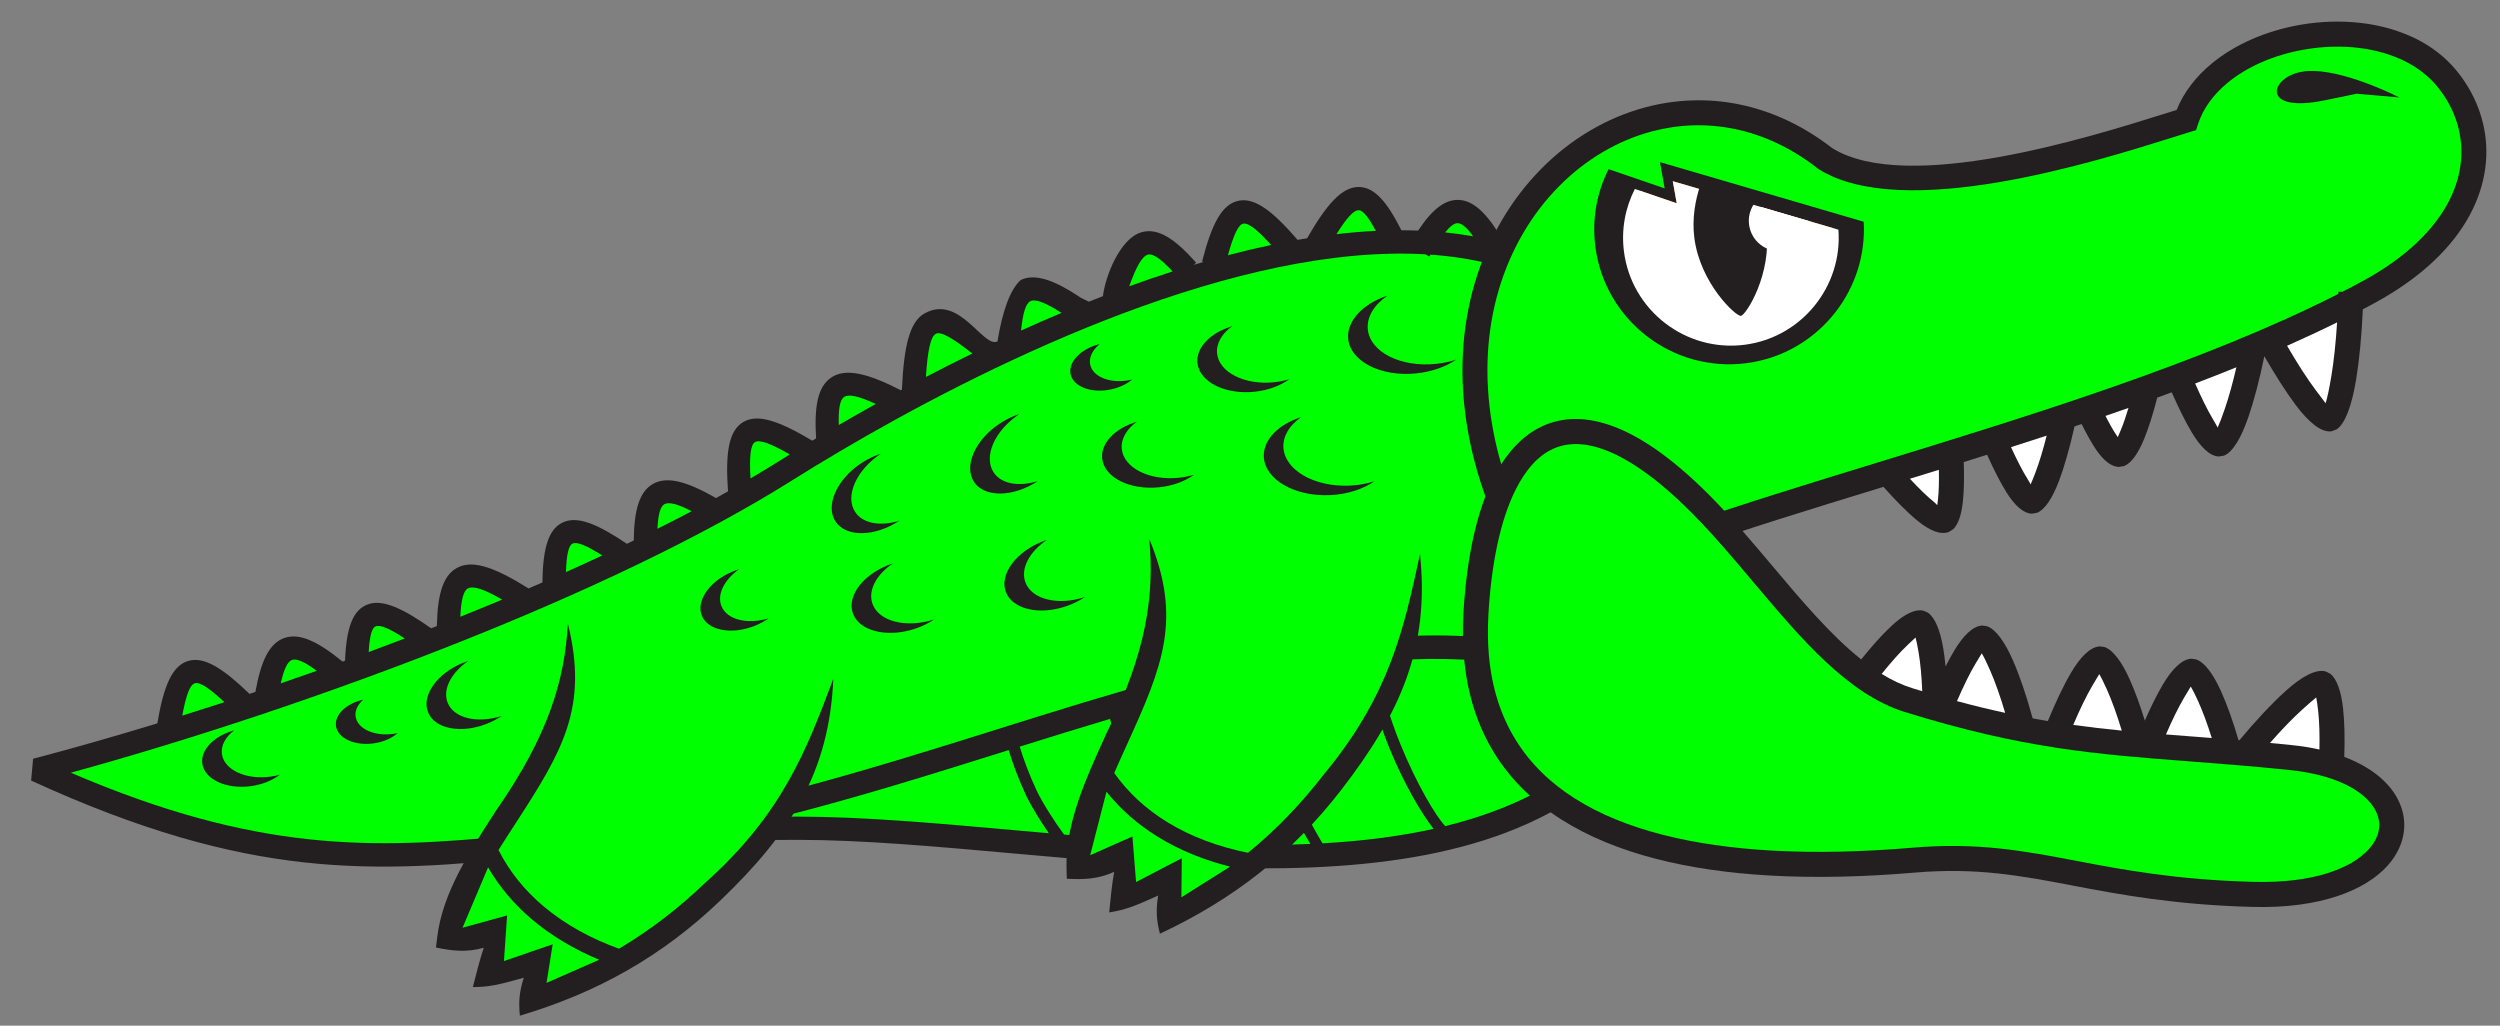 <?xml version="1.0" encoding="UTF-8" standalone="no"?>
<!-- Created with Inkscape (http://www.inkscape.org/) -->

<svg
   xmlns:dc="http://purl.org/dc/elements/1.1/"
   xmlns:cc="http://creativecommons.org/ns#"
   xmlns:rdf="http://www.w3.org/1999/02/22-rdf-syntax-ns#"
   xmlns:svg="http://www.w3.org/2000/svg"
   xmlns="http://www.w3.org/2000/svg"
   xmlns:sodipodi="http://sodipodi.sourceforge.net/DTD/sodipodi-0.dtd"
   xmlns:inkscape="http://www.inkscape.org/namespaces/inkscape"
   width="312"
   height="128"
   id="svg3800"
   version="1.1"
   inkscape:version="0.48.5 r10040"
   sodipodi:docname="alligator_red.svg">
  <rect width="100%" height="100%" fill="#808080" stroke="none"/>
  <defs
     id="defs3802" />
  <sodipodi:namedview
     id="base"
     pagecolor="#ffffff"
     bordercolor="#666666"
     borderopacity="1.0"
     inkscape:pageopacity="0.0"
     inkscape:pageshadow="2"
     inkscape:zoom="15.556349"
     inkscape:cx="139.16536"
     inkscape:cy="43.898465"
     inkscape:current-layer="layer1"
     showgrid="true"
     inkscape:document-units="px"
     inkscape:grid-bbox="true"
     inkscape:window-width="1879"
     inkscape:window-height="1058"
     inkscape:window-x="41"
     inkscape:window-y="0"
     inkscape:window-maximized="1" />
  <g
     id="layer1"
     inkscape:label="Layer 1"
     inkscape:groupmode="layer"
     transform="translate(0,64)">
    <path
       id="path3137"
       style="fill:#231f20;fill-opacity:1;fill-rule:nonzero;stroke:none"
       d="m 187.801,-33.614 c -1.949,-3.409 -3.627,-5.191 -5.475,-5.413 -1.874,-0.225 -3.516,1.064 -5.343,3.802 -0.692,-0.026 -1.389,-0.038 -2.091,-0.038 -1.792,-3.569 -3.364,-5.391 -5.322,-5.401 0,0 -0.005,0 -0.005,0 -2.064,-0.01 -3.965,2.096 -6.444,6.4 -0.394,0.064 -0.789,0.13 -1.184,0.199 -3.09,-3.585 -5.284,-5.236 -7.252,-4.903 -2.178,0.369 -3.45,2.884 -4.667,7.609 0,0 0.191,0.048 0.191,0.048 -0.413,0.12 -0.826,0.242 -1.238,0.366 0,0 0.306,-0.273 0.306,-0.273 -2.717,-3.063 -4.813,-4.39 -6.844,-3.79 -2.659,0.785 -4.488,5.47 -4.789,7.969 -0.589,0.228 -1.177,0.458 -1.761,0.692 0,0 -0.96,-0.473 -0.96,-0.473 -3.396,-2.275 -5.749,-3.075 -7.538,-2.239 -1.373,1.259 -2.292,3.97 -2.902,7.672 -1.813,0.851 -4.692,-5.92 -9.077,-3.512 -1.882,1.033 -2.596,4.051 -2.85,9.52 0,0 0.013,6.12e-4 0.013,6.12e-4 -0.05,0.026 -0.099,0.052 -0.148,0.079 -4.173,-2.135 -6.862,-2.767 -8.638,-1.615 -1.713,1.111 -2.187,3.568 -1.935,7.625 -0.16,0.095 -0.318,0.192 -0.477,0.286 -4.114,-2.443 -6.774,-3.393 -8.589,-2.342 -1.826,1.057 -2.277,3.785 -1.927,8.669 -0.494,0.279 -0.994,0.557 -1.497,0.833 -3.608,-2.063 -6.042,-2.734 -7.781,-1.812 -1.773,0.941 -2.439,3.243 -2.487,7.108 -0.284,0.138 -0.569,0.275 -0.855,0.413 -3.629,-2.444 -6.077,-3.477 -7.886,-2.715 -1.887,0.795 -2.599,3.184 -2.658,7.538 -0.574,0.25 -1.151,0.5 -1.729,0.749 -4.033,-2.527 -6.706,-3.507 -8.604,-2.721 -2,0.829 -2.75,3.227 -2.841,7.416 -0.236,0.094 -0.472,0.186 -0.708,0.278 -3.567,-2.499 -5.998,-3.621 -7.82,-3.012 -1.953,0.654 -2.761,2.892 -2.928,7.055 -0.103,0.038 -0.207,0.075 -0.31,0.113 -3.171,-2.589 -5.436,-3.607 -7.295,-2.935 -1.87,0.677 -2.894,2.878 -3.584,6.721 -0.245,0.082 -0.49,0.163 -0.734,0.245 -3.334,-3.209 -5.653,-4.691 -7.626,-4.12 -2.009,0.582 -3.083,3.072 -3.876,7.794 -5.483,1.674 -10.707,3.16 -15.507,4.419 0,0 -0.244,2.726 -0.244,2.726 27.28,12.511 42.796,11.534 62.413,9.55 4.106,-0.198 8.196,-0.613 12.268,-1.2 6.286,-0.544 13.163,-0.964 20.985,-0.955 8.042,0.006 17.16,0.824 26.622,1.67 36.106,3.232 77.095,6.9 86.73,-31.204 1.312,-5.184 1.437,-10.381 0.489,-15.469 -0.971,-5.211 -3.065,-10.291 -6.158,-15.108 -4.913,-7.648 -11.646,-12.136 -19.434,-14.317 0,0 0,0 0,0 z"
       inkscape:connector-curvature="0" />
    <path
       id="path3139"
       style="fill:#00ff00;fill-opacity:1;fill-rule:nonzero;stroke:none"
       d="m 82.044,1.996 c 0.093,-1.782 0.359,-2.801 0.891,-3.082 0.573,-0.304 1.669,0.001 3.384,0.883 -1.396,0.739 -2.825,1.472 -4.276,2.2 0,0 0,0 0,0 z m -11.414,5.396 c 0.075,-2.186 0.324,-3.34 0.847,-3.561 0.586,-0.245 1.785,0.284 3.685,1.492 -1.49,0.696 -3.003,1.387 -4.531,2.069 0,0 0,0 0,0 z M 57.448,12.971 c 0.1,-2.138 0.396,-3.313 1.013,-3.571 0.719,-0.296 2.076,0.198 4.213,1.431 -1.732,0.723 -3.474,1.437 -5.226,2.14 0,0 0,0 0,0 z m -11.438,4.405 c 0.123,-2.009 0.392,-3.05 0.897,-3.218 0.613,-0.205 1.791,0.334 3.611,1.524 -1.501,0.574 -3.006,1.14 -4.509,1.694 0,0 0,0 0,0 z m -10.972,3.905 c 0.392,-1.742 0.827,-2.712 1.403,-2.921 0.591,-0.212 1.59,0.246 3.09,1.359 -1.503,0.532 -3.001,1.052 -4.492,1.562 0,0 0,0 0,0 z m -12.292,4.031 c 0.475,-2.549 0.951,-3.864 1.572,-4.041 0.64,-0.186 1.829,0.633 3.693,2.361 -1.775,0.576 -3.53,1.136 -5.265,1.68 0,0 0,0 0,0 z m 92.808,-42.269 c 0.214,-3.267 0.565,-5.015 1.242,-5.387 0.62,-0.341 2.079,0.527 4.554,2.46 -1.989,0.971 -3.923,1.95 -5.797,2.927 0,0 0,0 0,0 z m -10.876,5.998 c -0.055,-1.998 0.137,-3.156 0.679,-3.509 0.593,-0.385 1.863,-0.073 3.942,0.88 -1.611,0.897 -3.155,1.776 -4.621,2.629 0,0 0,0 0,0 z m -11.017,6.672 c -0.15,-2.743 -0.003,-4.209 0.576,-4.543 0.594,-0.343 2,0.217 4.33,1.542 -0.431,0.267 -0.851,0.53 -1.26,0.785 -1.177,0.74 -2.395,1.481 -3.646,2.216 0,0 0,0 0,0 z M 180.353,-34.995 c 0.654,-0.815 1.187,-1.201 1.635,-1.147 0.523,0.063 1.126,0.603 1.857,1.63 -1.147,-0.204 -2.313,-0.363 -3.492,-0.483 0,0 0,0 0,0 z m -13.557,0.218 c 1.248,-2.006 2.121,-2.991 2.764,-2.988 0,0 -0.005,0 -0.005,0 0.558,0.003 1.237,0.872 2.14,2.578 -1.616,0.079 -3.251,0.218 -4.899,0.41 0,0 0,0 0,0 z m -25.869,6.507 c 0.866,-2.435 1.589,-3.734 2.324,-3.95 0.63,-0.186 1.622,0.529 3.093,2.092 -1.813,0.584 -3.621,1.205 -5.417,1.857 0,0 0,0 0,0 z m 12.314,-3.879 c 0.712,-2.519 1.297,-3.836 1.927,-3.942 0.662,-0.112 1.765,0.775 3.471,2.662 -1.792,0.377 -3.596,0.806 -5.398,1.281 0,0 0,0 0,0 z m -25.813,9.402 c 0.225,-2.177 0.578,-3.392 1.182,-3.674 0.638,-0.298 1.879,0.203 3.868,1.468 -1.705,0.718 -3.391,1.455 -5.05,2.206 0,0 0,0 0,0 z"
       inkscape:connector-curvature="0" />
    <path
       id="path3141"
       style="fill:#00ff00;fill-opacity:1;fill-rule:nonzero;stroke:none"
       d="m 177.911,-32.26 c 0,0 0.476,0.276 0.476,0.276 0.047,-0.081 0.095,-0.158 0.139,-0.236 2.537,0.178 4.996,0.546 7.353,1.129 0.056,0.106 0.113,0.212 0.17,0.32 0,0 0.352,-0.186 0.352,-0.186 7.42,1.951 13.803,6.082 18.389,13.221 2.897,4.513 4.854,9.245 5.753,14.072 0.87,4.673 0.753,9.455 -0.453,14.233 -1.011,3.996 -2.408,7.497 -4.136,10.566 -24.62,-11.957 -52.3,-3.277 -81.697,5.942 -15.007,4.706 -30.466,9.554 -46.128,11.808 -3.372,0.293 -6.564,0.618 -9.641,0.934 -0.774,0.079 -1.539,0.157 -2.297,0.234 -0.769,0.037 -1.538,0.068 -2.307,0.088 0,0 0.003,0.142 0.003,0.142 C 46.6,41.975 32.18,42.455 8.837,32.433 23.314,28.456 40.915,22.698 57.8,15.955 72.969,9.898 87.574,3.041 98.846,-4.045 112.912,-12.885 141.532,-28.748 166.644,-31.829 c 2.178,-0.267 4.328,-0.436 6.439,-0.497 0.008,0.018 0.014,0.035 0.023,0.052 0,0 0.124,-0.056 0.124,-0.056 1.585,-0.042 3.146,-0.021 4.681,0.068 0,0 0,0 0,0 z"
       inkscape:connector-curvature="0" />
    <path
       id="path3143"
       style="fill:#00ff00;fill-opacity:1;fill-rule:nonzero;stroke:none"
       d="m 125.886,29.611 c 0.444,1.508 1.224,3.649 2.183,5.681 0.58,1.235 1.732,3.122 2.827,4.699 -1.494,-0.13 -2.985,-0.264 -4.465,-0.396 -9.515,-0.853 -18.686,-1.673 -26.886,-1.682 -0.668,0 -1.33,0.003 -1.984,0.009 9.321,-2.353 18.521,-5.237 27.557,-8.071 0.256,-0.082 0.511,-0.161 0.768,-0.241 0,0 0,0 0,0 z"
       inkscape:connector-curvature="0" />
    <path
       id="path3145"
       style="fill:#00ff00;fill-opacity:1;fill-rule:nonzero;stroke:none"
       d="m 138.536,25.715 c 0.502,2.299 1.359,4.836 2.46,7.197 1.09,2.34 3.314,5.948 5.178,8.214 -4.453,-0.24 -8.934,-0.589 -13.376,-0.971 -1.193,-1.593 -2.741,-4.041 -3.418,-5.48 -0.945,-2.009 -1.708,-4.094 -2.117,-5.496 3.79,-1.187 7.549,-2.357 11.273,-3.464 0,0 0,0 0,0 z"
       inkscape:connector-curvature="0" />
    <path
       id="path3147"
       style="fill:#00ff00;fill-opacity:1;fill-rule:nonzero;stroke:none"
       d="m 155.088,21.296 c 0.387,2.783 1.384,5.803 2.567,8.615 1.678,3.987 4.296,8.755 5.879,11.411 -4.976,0.22 -10.121,0.145 -15.319,-0.094 -1.837,-1.798 -4.667,-6.28 -5.901,-8.928 -1.074,-2.305 -1.907,-4.78 -2.38,-6.999 5.122,-1.502 10.177,-2.875 15.154,-4.005 0,0 0,0 0,0 z"
       inkscape:connector-curvature="0" />
    <path
       id="path3149"
       style="fill:#00ff00;fill-opacity:1;fill-rule:nonzero;stroke:none"
       d="m 180.372,39.1 c -1.156,-1.182 -3.583,-5.262 -5.61,-10.244 -1.329,-3.261 -2.443,-6.883 -2.857,-10.302 11.399,-0.984 22.285,0.181 32.507,5.075 -5.648,8.343 -14.086,13.021 -24.039,15.471 0,0 0,0 0,0 z"
       inkscape:connector-curvature="0" />
    <path
       id="path3151"
       style="fill:#00ff00;fill-opacity:1;fill-rule:nonzero;stroke:none"
       d="m 170.455,18.689 c 0.428,3.571 1.584,7.335 2.96,10.715 1.774,4.355 3.979,8.111 5.494,10.038 -4.38,0.969 -9.037,1.532 -13.862,1.805 -1.255,-2.089 -4.189,-7.479 -6.05,-11.899 -1.158,-2.752 -2.128,-5.696 -2.482,-8.37 4.722,-1.028 9.371,-1.826 13.941,-2.289 0,0 0,0 0,0 z"
       inkscape:connector-curvature="0" />
    <path
       id="path3153"
       style="fill:#00ff00;fill-opacity:1;fill-rule:evenodd;stroke:none"
       d="m 144.123,8.664 c 2.137,12.122 -9.872,24.277 -9.564,35.626 3.488,0.187 6.16,-2.305 7.014,-2.456 -0.584,0.102 -1.188,3.062 -1.522,6.396 2.607,-0.28 5.516,-3.301 6.157,-3.414 0.204,1.921 -0.7,4.796 -0.48,5.654 20.948,-9.8 31.137,-32.383 30.626,-39.656 0,0 -32.23,-2.149 -32.23,-2.149 0,0 0,0 0,0 z"
       inkscape:connector-curvature="0" />
    <path
       id="path3155"
       style="fill:#231f20;fill-opacity:1;fill-rule:nonzero;stroke:none"
       d="m 155.754,42.427 c -3.586,-0.717 -7.062,-1.962 -10.118,-3.851 -2.541,-1.567 -4.795,-3.58 -6.58,-6.104 0.516,-1.195 1.064,-2.401 1.615,-3.608 4.469,-9.818 6.87,-15.645 2.754,-25.627 0.666,7.068 -0.33,14.137 -5.4,24.424 -2.557,5.615 -5.073,11.141 -4.923,16.671 0,0 0.037,1.335 0.037,1.335 2.14,0.115 3.883,0.054 5.905,-0.859 -0.292,1.676 -0.448,3.367 -0.618,5.06 2.036,-0.321 3.168,-0.774 6.111,-2.101 -0.284,1.769 -0.228,3.008 0.22,4.76 9.136,-4.274 16.474,-9.977 22.651,-17.975 7.358,-9.529 11.042,-17.78 9.805,-29.416 -1.993,9.357 -3.823,17.703 -12.104,27.642 -2.604,3.37 -5.721,6.686 -9.354,9.648 0,0 0,0 0,0 z"
       inkscape:connector-curvature="0" />
    <path
       id="path3157"
       style="fill:#00ff00;fill-opacity:1;fill-rule:nonzero;stroke:none"
       d="m 138.089,34.808 c 1.818,2.278 3.994,4.136 6.4,5.622 2.769,1.71 5.842,2.927 9.025,3.726 0,0 -6.075,3.829 -6.075,3.829 0,0 0.049,-4.878 0.049,-4.878 0,0 -5.707,2.969 -5.707,2.969 0,0 -0.455,-5.682 -0.455,-5.682 0,0 -5.273,2.339 -5.273,2.339 0,0 2.037,-7.926 2.037,-7.926 0,0 0,0 0,0 z"
       inkscape:connector-curvature="0" />
    <path
       id="path3159"
       style="fill:#00ff00;fill-opacity:1;fill-rule:evenodd;stroke:none"
       d="M 70.751,19.285 C 71.07,31.589 57.391,41.83 56.015,53.099 c 3.42,0.703 6.434,-1.366 7.299,-1.388 -0.592,0.015 -1.627,2.851 -2.453,6.099 2.62,0.109 5.945,-2.448 6.594,-2.464 -0.082,1.929 -1.403,4.638 -1.312,5.519 22.169,-6.586 35.593,-27.411 36.165,-34.68 0,0 -31.557,-6.901 -31.557,-6.901 0,0 0,0 0,0 z"
       inkscape:connector-curvature="0" />
    <path
       id="path3161"
       style="fill:#231f20;fill-opacity:1;fill-rule:nonzero;stroke:none"
       d="m 77.251,54.399 c -3.44,-1.241 -6.691,-2.988 -9.435,-5.307 -2.28,-1.928 -4.211,-4.252 -5.604,-7.012 0.689,-1.107 1.411,-2.215 2.133,-3.329 5.876,-9.046 9.113,-14.454 6.523,-24.937 -0.39,7.09 -2.421,13.933 -8.961,23.355 -3.362,5.175 -6.668,10.267 -7.338,15.757 0,0 -0.162,1.327 -0.162,1.327 2.099,0.43 3.832,0.626 5.967,0.026 -0.536,1.614 -0.943,3.262 -1.362,4.911 2.062,-0.015 3.248,-0.295 6.356,-1.17 -0.543,1.705 -0.671,2.94 -0.488,4.738 9.668,-2.872 17.769,-7.425 25.064,-14.42 8.69,-8.333 13.555,-15.945 14.055,-27.638 -3.359,8.961 -6.403,16.942 -16.066,25.545 -3.075,2.947 -6.65,5.764 -10.681,8.154 0,0 0,0 0,0 z"
       inkscape:connector-curvature="0" />
    <path
       id="path3163"
       style="fill:#00ff00;fill-opacity:1;fill-rule:nonzero;stroke:none"
       d="m 60.911,44.246 c 1.46,2.523 3.337,4.682 5.496,6.507 2.486,2.102 5.345,3.762 8.375,5.024 0,0 -6.577,2.887 -6.577,2.887 0,0 0.771,-4.817 0.771,-4.817 0,0 -6.083,2.09 -6.083,2.09 0,0 0.391,-5.687 0.391,-5.687 0,0 -5.56,1.533 -5.56,1.533 0,0 3.188,-7.537 3.188,-7.537 0,0 0,0 0,0 z"
       inkscape:connector-curvature="0" />
    <path
       id="path3165"
       style="fill:#231f20;fill-opacity:1;fill-rule:nonzero;stroke:none"
       d="m 235.054,-3.24 c 1.52,1.71 3.022,3.231 4.286,4.257 1.465,1.188 2.802,1.757 3.852,1.385 0,0 0.569,-0.356 0.569,-0.356 0.644,-0.624 1.038,-1.846 1.208,-3.489 0.14,-1.335 0.172,-3.011 0.108,-4.891 0.969,-0.302 1.94,-0.607 2.914,-0.914 0.833,1.857 1.672,3.516 2.435,4.723 1,1.588 2.061,2.578 3.13,2.634 0,0 0.673,-0.113 0.673,-0.113 1.002,-0.416 1.934,-1.864 2.735,-3.984 0.667,-1.765 1.337,-4.129 1.938,-6.796 0.296,-0.098 0.588,-0.197 0.883,-0.297 0.632,1.276 1.253,2.388 1.827,3.226 0.889,1.295 1.832,2.083 2.805,2.133 0,0 0.675,-0.111 0.675,-0.111 0.912,-0.38 1.754,-1.584 2.484,-3.361 0.562,-1.365 1.125,-3.15 1.649,-5.184 0.604,-0.218 1.205,-0.439 1.807,-0.662 0.835,1.906 1.693,3.653 2.488,4.982 1.086,1.816 2.234,2.972 3.373,3.031 0,0 0.675,-0.111 0.675,-0.111 1.1,-0.46 2.148,-2.249 3.039,-4.844 0.697,-2.034 1.386,-4.665 1.982,-7.554 1.32,2.285 2.708,4.478 3.942,6.116 1.587,2.104 3.139,3.415 4.424,3.25 0,0 0.64,-0.236 0.64,-0.236 1.081,-0.693 1.907,-2.988 2.435,-6.153 0.407,-2.456 0.706,-5.548 0.85,-8.84 0.475,-0.251 0.95,-0.502 1.417,-0.757 2.324,-1.261 4.326,-2.61 6.022,-4.017 4.249,-3.521 6.644,-7.428 7.551,-11.276 0,0 10e-4,0.005 10e-4,0.005 0.925,-3.921 0.3,-7.755 -1.492,-11.057 -0.523,-0.966 -1.146,-1.884 -1.855,-2.74 -1.956,-2.358 -4.588,-3.986 -7.542,-4.954 -3.757,-1.232 -8.047,-1.406 -12.111,-0.672 -4.069,0.735 -7.949,2.393 -10.875,4.817 -1.936,1.604 -3.456,3.542 -4.356,5.775 -0.566,0.172 -1.074,0.333 -1.649,0.512 -9.066,2.848 -31.973,10.046 -41.325,4.255 -7.416,-5.753 -15.728,-7.097 -23.251,-5.116 -4.866,1.282 -9.389,3.957 -13.105,7.73 -3.7,3.756 -6.608,8.6 -8.264,14.234 -3.259,11.085 -1.68,25.243 8.254,40.163 0,0 0.884,1.33 0.884,1.33 0,0 1.307,-0.916 1.307,-0.916 6.864,-4.811 22.418,-9.587 40.295,-15.075 0.088,-0.027 0.178,-0.054 0.266,-0.082 0,0 0,0 0,0 z"
       inkscape:connector-curvature="0" />
    <path
       id="path3167"
       style="fill:#00ff00;fill-opacity:1;fill-rule:nonzero;stroke:none"
       d="m 194.051,8.485 c -8.607,-13.575 -9.945,-26.305 -7.017,-36.275 1.506,-5.125 4.14,-9.52 7.487,-12.916 3.328,-3.38 7.36,-5.771 11.688,-6.91 6.652,-1.751 14.036,-0.531 20.642,4.639 0,0 0.136,0.099 0.136,0.099 10.551,6.583 34.478,-0.934 43.941,-3.907 1.088,-0.342 2.01,-0.632 2.354,-0.734 0,0 0.784,-0.234 0.784,-0.234 0,0 0.253,-0.773 0.253,-0.773 0.651,-1.981 1.945,-3.704 3.656,-5.122 2.499,-2.071 5.872,-3.495 9.451,-4.141 3.585,-0.648 7.336,-0.505 10.585,0.558 2.425,0.795 4.563,2.101 6.111,3.971 0.587,0.707 1.096,1.458 1.523,2.242 1.435,2.646 1.937,5.718 1.196,8.857 0,0 0.003,0.006 0.003,0.006 -0.758,3.215 -2.819,6.525 -6.503,9.58 -1.552,1.286 -3.387,2.523 -5.526,3.683 -0.811,0.441 -1.636,0.876 -2.474,1.307 0,0 -0.505,-0.011 -0.505,-0.011 -0.002,0.09 -0.005,0.181 -0.007,0.272 -16.829,8.56 -38.727,15.283 -57.951,21.184 -17.076,5.242 -32.063,9.843 -39.825,14.623 0,0 0,0 0,0 z"
       inkscape:connector-curvature="0" />
    <path
       id="path3169"
       style="fill:#ffffff;fill-opacity:1;fill-rule:nonzero;stroke:none"
       d="m 255.425,-9.634 c -0.444,1.757 -0.912,3.31 -1.381,4.546 -0.242,0.643 -0.453,1.166 -0.621,1.542 -0.087,-0.175 -0.203,-0.388 -0.358,-0.632 -0.649,-1.031 -1.366,-2.435 -2.089,-4.017 1.481,-0.474 2.963,-0.952 4.448,-1.438 0,0 0,0 0,0 z"
       inkscape:connector-curvature="0" />
    <path
       id="path3171"
       style="fill:#ffffff;fill-opacity:1;fill-rule:nonzero;stroke:none"
       d="m 265.636,-13.092 c -0.314,1.046 -0.629,1.965 -0.94,2.72 -0.15,0.368 -0.284,0.682 -0.398,0.934 -0.029,-0.054 -0.066,-0.112 -0.109,-0.173 -0.439,-0.641 -0.922,-1.493 -1.423,-2.484 0.958,-0.33 1.915,-0.661 2.869,-0.997 0,0 0,0 0,0 z"
       inkscape:connector-curvature="0" />
    <path
       id="path3173"
       style="fill:#ffffff;fill-opacity:1;fill-rule:nonzero;stroke:none"
       d="m 291.67,-23.764 c -0.157,2.498 -0.402,4.808 -0.717,6.702 -0.252,1.518 -0.496,2.698 -0.715,3.384 -0.27,-0.353 -0.693,-0.914 -1.218,-1.611 -1.11,-1.473 -2.373,-3.458 -3.593,-5.558 2.136,-0.948 4.222,-1.919 6.242,-2.917 0,0 0,0 0,0 z"
       inkscape:connector-curvature="0" />
    <path
       id="path3175"
       style="fill:#ffffff;fill-opacity:1;fill-rule:nonzero;stroke:none"
       d="m 279.1,-18.163 c -0.457,1.967 -0.945,3.737 -1.439,5.171 -0.354,1.031 -0.659,1.842 -0.895,2.355 -0.138,-0.257 -0.325,-0.602 -0.575,-1.017 -0.694,-1.16 -1.465,-2.733 -2.236,-4.485 1.734,-0.662 3.45,-1.336 5.145,-2.023 0,0 0,0 0,0 z"
       inkscape:connector-curvature="0" />
    <path
       id="path3177"
       style="fill:#ffffff;fill-opacity:1;fill-rule:nonzero;stroke:none"
       d="m 241.972,-5.369 c 0.027,1.426 -0.004,2.654 -0.103,3.611 -0.033,0.311 -0.064,0.58 -0.096,0.804 -0.116,-0.129 -0.267,-0.283 -0.469,-0.447 -0.845,-0.685 -1.863,-1.683 -2.949,-2.853 1.198,-0.369 2.404,-0.74 3.618,-1.116 0,0 0,0 0,0 z"
       inkscape:connector-curvature="0" />
    <path
       id="path3179"
       style="fill:#231f20;fill-opacity:1;fill-rule:evenodd;stroke:none"
       d="m 299.424,-51.841 c -1.711,-0.874 -8.165,-3.845 -12.069,-3.218 -4.107,0.66 -5.323,5.249 2.778,3.577 0,0 3.981,-0.822 3.981,-0.822 0,0 5.31,0.463 5.31,0.463 0,0 0,0 0,0 z"
       inkscape:connector-curvature="0" />
    <path
       id="path3181"
       style="fill:#231f20;fill-opacity:1;fill-rule:nonzero;stroke:none"
       d="m 200.748,-42.891 c -1.453,2.892 -2.09,6.229 -1.648,9.669 1.179,9.193 9.64,15.728 18.833,14.548 4.597,-0.59 8.53,-3 11.165,-6.412 2.408,-3.117 3.732,-7.074 3.492,-11.241 0,0 -25.424,-7.44 -25.424,-7.44 0,0 0.588,3.279 0.588,3.279 0,0 -7.007,-2.402 -7.007,-2.402 0,0 0,0 0,0 z"
       inkscape:connector-curvature="0" />
    <path
       id="path3183"
       style="fill:#f47216;fill-opacity:1;fill-rule:nonzero;stroke:none"
       d="m 228.716,-35.547 c 0.324,3.34 -0.687,6.532 -2.61,9.02 -1.999,2.587 -4.98,4.414 -8.465,4.862 -6.97,0.895 -13.386,-4.059 -14.28,-11.03 -0.343,-2.675 0.175,-5.267 1.337,-7.498 0,0 4.559,1.563 4.559,1.563 0,0 -0.494,-2.758 -0.494,-2.758 0,0 19.953,5.84 19.953,5.84 0,0 0,0 0,0 z"
       inkscape:connector-curvature="0" />
    <path
       id="path3185"
       style="fill:#ffffff;fill-opacity:1;fill-rule:evenodd;stroke:none"
       d="m 204.032,-40.42 c -1.192,2.331 -1.719,5.031 -1.362,7.814 0.943,7.35 7.709,12.576 15.059,11.633 7.119,-0.914 12.244,-7.287 11.704,-14.364 0,0 -20.671,-6.049 -20.671,-6.049 0,0 0.494,2.758 0.494,2.758 0,0 -5.225,-1.791 -5.225,-1.791 0,0 0,0 0,0 z"
       inkscape:connector-curvature="0" />
    <path
       id="path3187"
       style="fill:#231f20;fill-opacity:1;fill-rule:evenodd;stroke:none"
       d="m 220.433,-35.465 c -0.151,-1.178 -0.465,-2.289 -0.875,-3.311 0,0 -7.347,-2.15 -7.347,-2.15 -0.638,1.873 -1.067,4.193 -0.757,6.612 0.73,5.679 5.186,9.815 5.814,9.734 0.629,-0.081 3.896,-5.208 3.167,-10.886 0,0 0,0 0,0 z"
       inkscape:connector-curvature="0" />
    <path
       id="path3189"
       style="fill:#ffffff;fill-opacity:1;fill-rule:evenodd;stroke:none"
       d="m 218.827,-38.442 c -0.447,0.715 -0.659,1.583 -0.543,2.48 0.266,2.07 2.17,3.541 4.239,3.275 1.891,-0.242 3.28,-1.852 3.304,-3.705 0,0 -7,-2.049 -7,-2.049 0,0 0,0 0,0 z"
       inkscape:connector-curvature="0" />
    <path
       id="path3191"
       style="fill:#231f20;fill-opacity:1;fill-rule:nonzero;stroke:none"
       d="m 253.675,25.653 c -0.746,-2.74 -1.595,-5.254 -2.433,-7.178 -1.017,-2.332 -2.149,-3.934 -3.265,-4.323 0,0 -0.599,-0.086 -0.599,-0.086 -1.183,0.068 -2.377,1.279 -3.492,3.135 -0.353,0.588 -0.714,1.254 -1.078,1.97 -0.082,-0.833 -0.181,-1.604 -0.299,-2.299 -0.374,-2.2 -1.014,-3.8 -1.923,-4.424 0,0 -0.56,-0.24 -0.56,-0.24 -1.127,-0.239 -2.54,0.561 -4.046,1.978 -1.143,1.075 -2.432,2.529 -3.703,4.109 -3.801,-3.022 -7.431,-7.328 -11.097,-11.681 -2.306,-2.734 -4.624,-5.485 -7.04,-7.989 -4.774,-4.946 -8.971,-7.944 -12.618,-9.347 -3.464,-1.334 -6.472,-1.27 -9.042,-0.086 -2.518,1.164 -4.531,3.389 -6.066,6.417 -2.161,4.258 -3.394,10.175 -3.778,16.932 -0.108,1.887 -0.084,3.688 0.062,5.406 0.8,9.391 5.27,15.964 12.184,20.342 6.753,4.276 15.807,6.398 25.997,6.978 5.721,0.327 11.82,0.167 18.078,-0.366 7.745,-0.661 13.257,0.389 19.677,1.609 5.962,1.133 12.684,2.411 22.501,2.673 8.442,0.227 14.108,-2.088 16.859,-5.179 1.191,-1.339 1.869,-2.827 2.025,-4.349 0.161,-1.545 -0.216,-3.101 -1.136,-4.544 -1.175,-1.846 -3.281,-3.499 -6.316,-4.651 0.076,-2.284 0.03,-4.363 -0.148,-6.009 -0.231,-2.13 -0.757,-3.704 -1.606,-4.373 0,0 -0.544,-0.275 -0.544,-0.275 -1.262,-0.358 -3.058,0.666 -4.999,2.41 -1.813,1.628 -3.922,3.924 -5.79,6.167 -0.036,-0.003 -0.073,-0.006 -0.111,-0.009 -0.705,-2.401 -1.478,-4.56 -2.233,-6.212 -0.952,-2.082 -2.007,-3.502 -3.063,-3.868 0,0 -0.598,-0.086 -0.598,-0.086 -1.207,0.07 -2.426,1.33 -3.564,3.249 -0.729,1.228 -1.497,2.791 -2.236,4.471 -0.598,-1.928 -1.235,-3.674 -1.863,-5.081 -0.983,-2.205 -2.077,-3.713 -3.162,-4.092 0,0 -0.599,-0.085 -0.599,-0.085 -1.216,0.07 -2.451,1.359 -3.603,3.317 -0.945,1.607 -1.954,3.763 -2.878,6.002 -0.624,-0.104 -1.253,-0.214 -1.891,-0.333 0,0 0,0 0,0 z"
       inkscape:connector-curvature="0" />
    <path
       id="path3193"
       style="fill:#00ff00;fill-opacity:1;fill-rule:nonzero;stroke:none"
       d="m 211.899,0.789 c 2.339,2.423 4.625,5.134 6.896,7.83 5.957,7.069 11.826,14.035 18.937,16.242 14.712,4.565 23.749,5.256 35.386,6.147 3.815,0.292 7.912,0.605 12.581,1.086 5.648,0.581 9.139,2.464 10.558,4.692 0.524,0.823 0.742,1.697 0.652,2.553 -0.09,0.879 -0.505,1.767 -1.242,2.593 -2.203,2.477 -7.021,4.324 -14.451,4.124 -9.666,-0.259 -16.203,-1.501 -22.004,-2.605 -6.658,-1.265 -12.377,-2.353 -20.518,-1.659 -6.102,0.52 -12.051,0.674 -17.635,0.357 -9.705,-0.554 -18.255,-2.529 -24.51,-6.49 -6.095,-3.859 -10.037,-9.665 -10.745,-17.972 -0.132,-1.555 -0.151,-3.208 -0.052,-4.964 0.363,-6.353 1.487,-11.849 3.448,-15.712 1.216,-2.396 2.743,-4.128 4.594,-4.981 1.802,-0.832 3.995,-0.844 6.609,0.161 3.243,1.248 7.062,4.003 11.495,8.598 0,0 0,0 0,0 z"
       inkscape:connector-curvature="0" />
    <path
       id="path3195"
       style="fill:#ffffff;fill-opacity:1;fill-rule:nonzero;stroke:none"
       d="m 283.296,28.719 c 1.389,-1.584 2.813,-3.077 4.053,-4.19 0.75,-0.674 1.355,-1.201 1.714,-1.489 0.084,0.392 0.168,0.989 0.25,1.745 0.14,1.304 0.19,2.937 0.152,4.755 -1.068,-0.239 -2.218,-0.425 -3.45,-0.552 -0.929,-0.096 -1.835,-0.186 -2.72,-0.269 0,0 0,0 0,0 z"
       inkscape:connector-curvature="0" />
    <path
       id="path3197"
       style="fill:#ffffff;fill-opacity:1;fill-rule:nonzero;stroke:none"
       d="m 270.313,27.659 c 0.754,-1.747 1.543,-3.376 2.279,-4.619 0.351,-0.59 0.633,-1.061 0.818,-1.359 0.229,0.379 0.533,0.987 0.89,1.766 0.573,1.258 1.166,2.856 1.729,4.655 -0.906,-0.071 -1.794,-0.139 -2.669,-0.206 -1.034,-0.079 -2.048,-0.158 -3.047,-0.237 0,0 0,0 0,0 z"
       inkscape:connector-curvature="0" />
    <path
       id="path3199"
       style="fill:#ffffff;fill-opacity:1;fill-rule:nonzero;stroke:none"
       d="m 258.738,26.471 c 0.788,-1.854 1.619,-3.594 2.394,-4.912 0.366,-0.624 0.663,-1.119 0.853,-1.428 0.25,0.411 0.585,1.093 0.98,1.974 0.61,1.368 1.239,3.115 1.83,5.074 -2.019,-0.198 -4.019,-0.425 -6.057,-0.709 0,0 0,0 0,0 z"
       inkscape:connector-curvature="0" />
    <path
       id="path3201"
       style="fill:#ffffff;fill-opacity:1;fill-rule:nonzero;stroke:none"
       d="m 244.231,23.502 c 0.774,-1.798 1.583,-3.463 2.327,-4.701 0.328,-0.547 0.592,-0.983 0.766,-1.264 0.271,0.443 0.637,1.195 1.064,2.176 0.623,1.428 1.259,3.239 1.855,5.251 -1.912,-0.414 -3.904,-0.896 -6.011,-1.462 0,0 0,0 0,0 z"
       inkscape:connector-curvature="0" />
    <path
       id="path3203"
       style="fill:#ffffff;fill-opacity:1;fill-rule:nonzero;stroke:none"
       d="m 234.831,20.104 c 1.169,-1.448 2.313,-2.744 3.282,-3.656 0.399,-0.376 0.724,-0.679 0.946,-0.886 0.115,0.411 0.243,1.039 0.378,1.833 0.228,1.342 0.382,3.014 0.461,4.87 -0.413,-0.124 -0.829,-0.252 -1.251,-0.383 -1.299,-0.404 -2.569,-1.011 -3.818,-1.779 0,0 0,0 0,0 z"
       inkscape:connector-curvature="0" />
    <path
       id="path3205"
       style="fill:#231f20;fill-opacity:1;fill-rule:evenodd;stroke:none"
       d="m 137.238,-21.058 c -2.338,0.574 -3.955,2.231 -3.628,3.759 0.339,1.569 2.607,2.42 5.054,1.893 1.052,-0.226 1.97,-0.673 2.646,-1.232 -0.066,0.017 -0.132,0.031 -0.199,0.046 -2.445,0.527 -4.714,-0.325 -5.053,-1.893 -0.192,-0.894 0.283,-1.833 1.18,-2.573 0,0 0,0 0,0 z M 91.49,7.302 c -2.908,1.183 -4.658,3.669 -3.9,5.536 0.76,1.865 3.75,2.424 6.659,1.24 0.62,-0.253 1.187,-0.564 1.689,-0.916 -2.653,0.807 -5.205,0.194 -5.899,-1.51 -0.596,-1.468 0.359,-3.319 2.21,-4.619 -0.253,0.077 -0.505,0.165 -0.759,0.269 0,0 0,0 0,0 z m 19.948,-0.991 c -3.499,1.146 -5.753,3.907 -5.024,6.156 0.731,2.255 4.195,3.165 7.709,2.024 0.922,-0.298 1.758,-0.709 2.479,-1.195 -0.011,0.004 -0.022,0.007 -0.031,0.01 -3.514,1.141 -6.978,0.231 -7.709,-2.025 -0.54,-1.664 0.553,-3.608 2.575,-4.97 0,0 0,0 0,0 z m -3.939,-12.516 c -3.083,2.037 -4.531,5.309 -3.224,7.289 1.306,1.979 4.886,1.932 7.97,-0.104 0.004,-0.003 0.008,-0.005 0.013,-0.009 -2.343,0.749 -4.565,0.396 -5.534,-1.072 -1.306,-1.976 0.137,-5.243 3.209,-7.279 -0.811,0.26 -1.639,0.651 -2.433,1.176 0,0 0,0 0,0 z m 17.282,-4.945 c -3.084,2.036 -4.532,5.309 -3.226,7.289 1.307,1.979 4.886,1.932 7.969,-0.104 0.005,-0.001 0.007,-0.005 0.013,-0.007 -2.342,0.749 -4.564,0.396 -5.533,-1.074 -1.304,-1.975 0.137,-5.242 3.21,-7.279 -0.814,0.26 -1.64,0.651 -2.433,1.176 0,0 0,0 0,0 z m 5.537,14.645 c -3.466,1.284 -5.618,4.144 -4.794,6.368 0.823,2.223 4.321,2.989 7.784,1.705 0.767,-0.285 1.47,-0.645 2.09,-1.06 -3.345,1.104 -6.632,0.314 -7.427,-1.832 -0.642,-1.731 0.521,-3.848 2.703,-5.306 -0.12,0.04 -0.239,0.08 -0.358,0.124 0,0 0,0 0,0 z m 11.561,-14.868 c -2.692,0.815 -4.529,2.662 -4.329,4.595 0.245,2.358 3.442,3.97 7.117,3.589 1.712,-0.177 3.233,-0.757 4.345,-1.564 -0.595,0.179 -1.231,0.309 -1.897,0.379 -3.674,0.381 -6.871,-1.231 -7.117,-3.589 -0.131,-1.259 0.607,-2.483 1.88,-3.409 0,0 0,0 0,0 z m 11.893,-11.922 c -2.691,0.815 -4.53,2.663 -4.33,4.595 0.245,2.358 3.442,3.971 7.117,3.589 1.712,-0.178 3.234,-0.757 4.345,-1.565 -0.596,0.181 -1.23,0.31 -1.896,0.379 -3.675,0.382 -6.872,-1.231 -7.117,-3.589 -0.13,-1.26 0.607,-2.484 1.881,-3.409 0,0 0,0 0,0 z m 8.624,11.343 c -2.831,0.909 -4.767,2.823 -4.675,4.943 0.121,2.833 3.821,4.991 8.237,4.801 2.194,-0.093 4.16,-0.749 5.57,-1.732 -0.952,0.307 -2.007,0.5 -3.122,0.547 -4.415,0.189 -8.116,-1.969 -8.239,-4.803 -0.06,-1.426 0.797,-2.759 2.228,-3.757 0,0 0,0 0,0 z m 10.773,-15.157 c -3.074,1.016 -5.147,3.171 -4.912,5.418 0.295,2.822 4.123,4.747 8.519,4.286 1.938,-0.203 3.67,-0.836 4.978,-1.724 -0.785,0.261 -1.635,0.444 -2.53,0.539 -4.397,0.461 -8.223,-1.464 -8.519,-4.286 -0.165,-1.577 0.805,-3.108 2.463,-4.233 0,0 0,0 0,0 z M 29.224,27.147 c -2.501,0.696 -4.22,2.424 -3.976,4.155 0.281,1.98 3.026,3.239 6.112,2.802 1.413,-0.2 2.658,-0.723 3.567,-1.419 -0.358,0.1 -0.732,0.178 -1.119,0.233 -3.087,0.438 -5.831,-0.822 -6.112,-2.802 -0.152,-1.074 0.452,-2.145 1.528,-2.97 0,0 0,0 0,0 z m 16.107,-3.829 c -2.106,0.472 -3.598,1.88 -3.4,3.292 0.218,1.528 2.334,2.499 4.716,2.161 1.213,-0.171 2.266,-0.652 2.98,-1.283 -0.173,0.038 -0.351,0.072 -0.531,0.097 -2.382,0.338 -4.499,-0.634 -4.716,-2.161 -0.106,-0.75 0.266,-1.497 0.951,-2.106 0,0 0,0 0,0 z m 12.446,-4.594 c -3.245,1.32 -5.2,4.095 -4.352,6.179 0.847,2.081 4.183,2.704 7.429,1.383 0.639,-0.26 1.228,-0.577 1.756,-0.934 -3.016,0.973 -5.95,0.299 -6.737,-1.635 -0.68,-1.672 0.444,-3.792 2.594,-5.245 -0.23,0.074 -0.46,0.157 -0.689,0.251 0,0 0,0 0,0 z"
       inkscape:connector-curvature="0" />
  </g>
</svg>
